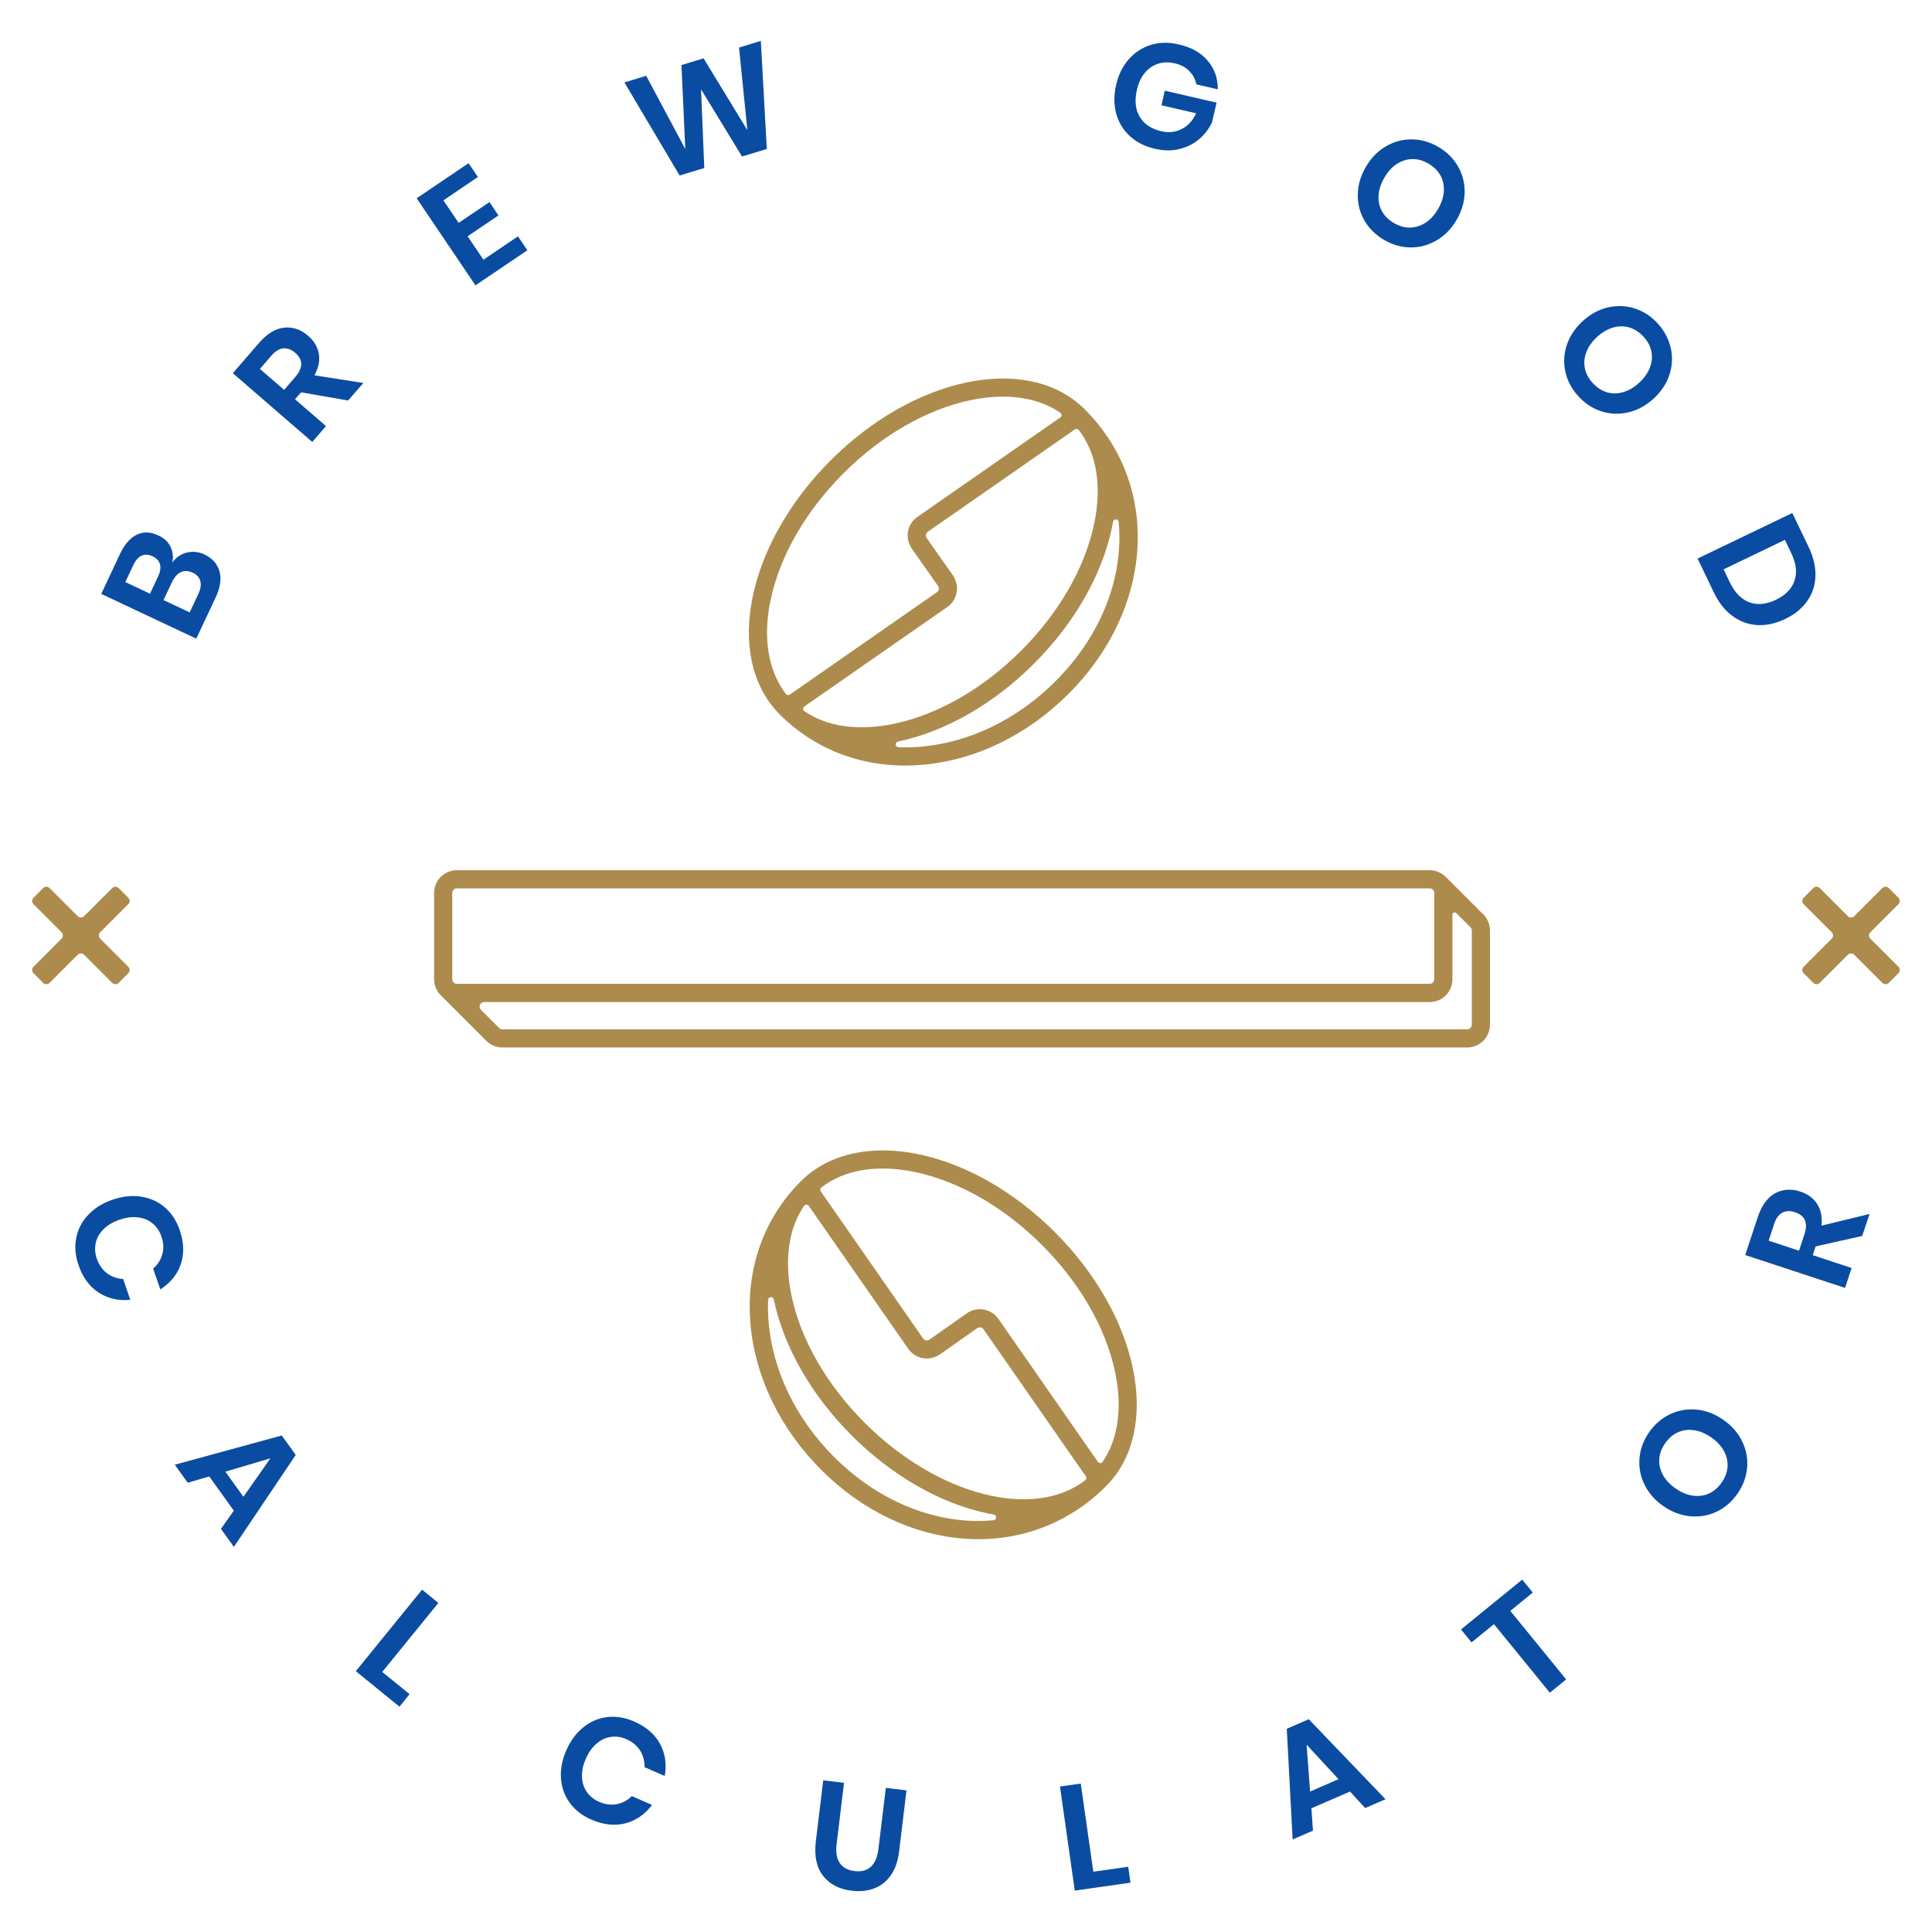 <?xml version="1.0" encoding="utf-8"?>
<!-- Generator: Adobe Illustrator 23.0.4, SVG Export Plug-In . SVG Version: 6.00 Build 0)  -->
<svg version="1.1" id="Layer_1" xmlns="http://www.w3.org/2000/svg" xmlns:xlink="http://www.w3.org/1999/xlink" x="0px" y="0px"
	 viewBox="0 0 300 300" style="enable-background:new 0 0 300 300;" xml:space="preserve">
<style type="text/css">
	.st0{fill:#0A4CA2;}
	.st1{fill:#AD8B4C;}
</style>
<g>
	<g>
		<path class="st0" d="M29.02,85.8c0.91-0.22,1.82-0.13,2.71,0.29c1.24,0.58,2.02,1.46,2.35,2.63c0.33,1.17,0.12,2.54-0.62,4.11
			l-2.98,6.34l-14.76-6.95l2.92-6.21c0.7-1.49,1.57-2.48,2.6-2.98c1.03-0.49,2.14-0.46,3.33,0.1c0.92,0.43,1.56,1.03,1.92,1.79
			c0.36,0.76,0.45,1.57,0.26,2.43C27.35,86.54,28.1,86.03,29.02,85.8z M23.29,92.19l1.25-2.66c0.35-0.74,0.45-1.38,0.3-1.91
			c-0.15-0.54-0.53-0.95-1.14-1.24c-0.61-0.29-1.18-0.32-1.69-0.11c-0.51,0.22-0.95,0.72-1.32,1.5l-1.23,2.61L23.29,92.19z
			 M31.11,90.25c-0.14-0.58-0.54-1.02-1.2-1.33c-0.66-0.31-1.26-0.33-1.82-0.08c-0.56,0.26-1.02,0.78-1.39,1.56l-1.31,2.78
			l4.06,1.91l1.32-2.8C31.15,91.51,31.26,90.83,31.11,90.25z"/>
		<path class="st0" d="M54.05,62.19l-7.3-1.27L45.81,62l4.81,4.16l-2.13,2.47L36.15,57.95l4.07-4.7c1.24-1.43,2.53-2.22,3.88-2.37
			c1.35-0.15,2.6,0.27,3.74,1.26c0.93,0.81,1.49,1.74,1.67,2.8c0.18,1.06-0.05,2.17-0.68,3.34l7.59,1.19L54.05,62.19z M44.12,60.54
			l1.75-2.03c1.22-1.41,1.21-2.65-0.04-3.73c-0.59-0.51-1.21-0.74-1.84-0.69c-0.63,0.06-1.26,0.45-1.88,1.17l-1.75,2.03L44.12,60.54
			z"/>
		<path class="st0" d="M68.85,31.11l2.37,3.5L76,31.38l1.4,2.07l-4.79,3.24l2.46,3.64l5.36-3.63l1.46,2.16l-8.06,5.45L64.7,30.79
			l8.06-5.45l1.45,2.14L68.85,31.11z"/>
		<path class="st0" d="M118.14,6.35l0.93,16.78l-3.85,1.17l-6.36-10.43l0.5,12.22l-3.83,1.16L96.96,12.8l3.38-1.03l6.07,11.37
			l-0.59-13.04l3.43-1.04l6.8,11.15l-1.29-12.82L118.14,6.35z"/>
		<path class="st0" d="M187.54,9.44c1.06,1.25,1.58,2.72,1.56,4.43l-3.33-0.77c-0.15-0.79-0.52-1.48-1.1-2.07
			c-0.58-0.59-1.34-0.99-2.27-1.2c-0.92-0.21-1.78-0.19-2.58,0.07c-0.8,0.26-1.49,0.73-2.06,1.42c-0.57,0.69-0.98,1.56-1.22,2.61
			c-0.38,1.67-0.24,3.07,0.44,4.21c0.68,1.14,1.79,1.88,3.34,2.24c1.14,0.26,2.2,0.15,3.17-0.34c0.97-0.49,1.72-1.3,2.24-2.45
			l-5.38-1.24l0.52-2.27l8.04,1.86l-0.71,3.06c-0.47,1-1.13,1.87-1.99,2.6c-0.86,0.74-1.88,1.25-3.06,1.54
			c-1.18,0.29-2.46,0.28-3.82-0.04c-1.56-0.36-2.86-1.02-3.9-1.98c-1.04-0.96-1.74-2.13-2.11-3.5s-0.37-2.85-0.01-4.43
			c0.36-1.58,1.01-2.9,1.95-3.97c0.94-1.07,2.08-1.82,3.42-2.24c1.35-0.42,2.8-0.45,4.36-0.08C184.99,7.34,186.49,8.19,187.54,9.44z
			"/>
		<path class="st0" d="M226.39,25.82c0.71,1.24,1.06,2.59,1.04,4.04c-0.02,1.46-0.44,2.88-1.24,4.27c-0.81,1.38-1.84,2.45-3.11,3.19
			c-1.26,0.74-2.61,1.11-4.04,1.1c-1.43-0.01-2.8-0.4-4.12-1.17c-1.32-0.77-2.33-1.77-3.05-3.01c-0.72-1.24-1.06-2.59-1.03-4.05
			c0.02-1.47,0.44-2.89,1.25-4.28c0.81-1.38,1.84-2.45,3.1-3.18c1.26-0.74,2.6-1.1,4.03-1.09c1.43,0.01,2.8,0.4,4.12,1.17
			C224.66,23.58,225.67,24.59,226.39,25.82z M219.32,24.7c-0.84,0.01-1.64,0.26-2.41,0.75c-0.76,0.49-1.41,1.21-1.95,2.14
			c-0.54,0.93-0.84,1.85-0.9,2.75c-0.05,0.9,0.12,1.73,0.53,2.46c0.41,0.74,1.03,1.35,1.85,1.83c0.83,0.48,1.66,0.72,2.5,0.71
			c0.84-0.01,1.64-0.26,2.41-0.75c0.76-0.49,1.41-1.21,1.95-2.14c0.54-0.93,0.84-1.85,0.9-2.75c0.05-0.9-0.12-1.73-0.53-2.46
			c-0.41-0.74-1.03-1.35-1.85-1.83C221,24.93,220.17,24.69,219.32,24.7z"/>
		<path class="st0" d="M259.43,54.01c0.32,1.39,0.25,2.78-0.2,4.17c-0.45,1.39-1.27,2.62-2.45,3.71c-1.18,1.08-2.48,1.8-3.91,2.13
			c-1.43,0.34-2.82,0.29-4.18-0.14c-1.36-0.43-2.56-1.21-3.59-2.34c-1.03-1.12-1.71-2.38-2.02-3.77c-0.32-1.39-0.25-2.79,0.21-4.18
			c0.46-1.39,1.28-2.63,2.46-3.72c1.18-1.08,2.48-1.79,3.9-2.13c1.42-0.33,2.81-0.28,4.17,0.15c1.36,0.43,2.56,1.21,3.59,2.34
			C258.43,51.36,259.11,52.62,259.43,54.01z M253.01,50.85c-0.81-0.24-1.65-0.24-2.52,0.01c-0.87,0.25-1.71,0.74-2.5,1.46
			c-0.79,0.73-1.35,1.52-1.67,2.37c-0.32,0.85-0.39,1.68-0.22,2.51c0.17,0.83,0.58,1.59,1.23,2.29c0.65,0.7,1.37,1.18,2.18,1.42
			c0.81,0.24,1.65,0.24,2.52-0.01c0.87-0.25,1.71-0.74,2.5-1.47c0.79-0.73,1.35-1.52,1.67-2.37c0.32-0.85,0.39-1.69,0.22-2.51
			c-0.17-0.83-0.58-1.59-1.23-2.29C254.54,51.57,253.81,51.1,253.01,50.85z"/>
		<path class="st0" d="M272.89,97.06c-1.41-0.08-2.7-0.55-3.87-1.41c-1.18-0.86-2.15-2.09-2.91-3.69l-2.51-5.23l14.71-7.07
			l2.51,5.23c0.77,1.6,1.13,3.12,1.08,4.57s-0.48,2.75-1.29,3.89c-0.81,1.14-1.95,2.07-3.42,2.77
			C275.73,96.82,274.3,97.13,272.89,97.06z M271.63,93.52c1.25,0.47,2.63,0.34,4.13-0.38c1.51-0.73,2.48-1.73,2.9-2.99
			c0.42-1.27,0.24-2.69-0.52-4.28l-0.98-2.04l-9.52,4.58l0.98,2.04C269.38,92.03,270.38,93.05,271.63,93.52z"/>
	</g>
	<g>
		<path class="st1" d="M121.09,110.95c5.16,5.16,12,7.93,19.47,7.93c0.88,0,1.76-0.04,2.66-0.12c8.25-0.71,16.3-4.62,22.68-11
			c13.32-13.32,14.42-32.32,2.56-44.18c-2.19-2.19-4.96-3.66-8.24-4.35c-3.1-0.66-6.51-0.6-10.15,0.16
			c-7.34,1.55-14.83,5.84-21.08,12.09c-6.25,6.25-10.55,13.74-12.09,21.08c-0.77,3.64-0.82,7.05-0.16,10.15
			C117.44,105.98,118.9,108.76,121.09,110.95z M147.9,89.24l-4-5.68c-0.15-0.21-0.14-0.42-0.12-0.53c0.02-0.11,0.08-0.31,0.29-0.46
			l22.83-15.89c0.19-0.13,0.46-0.1,0.61,0.09c2.78,3.59,3.63,8.71,2.38,14.61c-1.44,6.81-5.46,13.8-11.33,19.66
			c-5.87,5.87-12.85,9.89-19.66,11.33c-5.57,1.18-10.44,0.49-13.99-1.93c-0.26-0.18-0.27-0.56-0.01-0.74l22.19-15.44
			c0.82-0.57,1.35-1.44,1.48-2.43C148.7,90.92,148.43,90,147.9,89.24z M163.91,105.77c-5.91,5.91-13.35,9.53-20.93,10.18
			c-1.17,0.1-2.33,0.13-3.47,0.08c-0.53-0.02-0.58-0.77-0.07-0.88c0.01,0,0.03-0.01,0.04-0.01c7.34-1.55,14.83-5.84,21.08-12.09
			c6.25-6.25,10.55-13.74,12.09-21.08c0.07-0.32,0.13-0.64,0.18-0.95c0.09-0.52,0.83-0.48,0.88,0.04
			C174.48,89.46,171.16,98.51,163.91,105.77z M119.66,93.14c1.44-6.81,5.46-13.8,11.33-19.66c5.87-5.87,12.85-9.89,19.66-11.33
			c1.78-0.38,3.49-0.56,5.1-0.56c3.44,0,6.47,0.84,8.88,2.49c0.26,0.18,0.27,0.56,0.01,0.74l-22.19,15.45
			c-0.82,0.57-1.35,1.44-1.48,2.43c-0.12,0.91,0.15,1.84,0.68,2.59l4,5.68c0.15,0.21,0.14,0.42,0.12,0.53
			c-0.02,0.11-0.08,0.31-0.29,0.46l-22.83,15.89c-0.19,0.13-0.46,0.1-0.61-0.09C119.27,104.16,118.42,99.05,119.66,93.14z"/>
		<path class="st1" d="M163.81,191.34c-6.25-6.25-13.74-10.55-21.08-12.09c-3.63-0.77-7.05-0.82-10.15-0.16
			c-3.28,0.7-6.05,2.16-8.24,4.35c-5.77,5.77-8.55,13.63-7.81,22.13c0.71,8.25,4.62,16.3,11,22.68c6.35,6.35,14.3,10.14,22.4,10.69
			c0.67,0.04,1.33,0.07,1.99,0.07c7.5,0,14.47-2.87,19.79-8.2c2.19-2.19,3.66-4.96,4.35-8.24c0.66-3.1,0.6-6.51-0.16-10.15
			C174.36,205.08,170.06,197.6,163.81,191.34z M134.25,220.91c-5.87-5.87-9.89-12.85-11.33-19.66c-1.17-5.57-0.49-10.44,1.93-13.99
			c0.18-0.26,0.56-0.27,0.74-0.01l15.44,22.19c0.57,0.82,1.44,1.35,2.43,1.48c0.91,0.12,1.84-0.15,2.59-0.68l5.68-4
			c0.21-0.15,0.42-0.14,0.53-0.12c0.11,0.02,0.31,0.08,0.46,0.29l15.89,22.83c0.13,0.19,0.1,0.46-0.09,0.6
			C160.54,236.04,145.61,232.28,134.25,220.91z M150.12,236.12c-7.41-0.5-14.72-4-20.59-9.87c-5.91-5.91-9.53-13.35-10.18-20.93
			c-0.1-1.17-0.13-2.33-0.08-3.47c0.02-0.53,0.77-0.58,0.88-0.07c0,0.01,0.01,0.03,0.01,0.04c1.55,7.34,5.84,14.83,12.09,21.08
			c6.25,6.25,13.74,10.55,21.08,12.09c0.33,0.07,0.66,0.13,0.98,0.19c0.51,0.09,0.48,0.83-0.03,0.88
			C152.92,236.2,151.53,236.22,150.12,236.12z M171.22,226.99c-0.18,0.26-0.56,0.27-0.74,0.01l-15.44-22.19
			c-0.54-0.78-1.35-1.29-2.28-1.46c-0.93-0.17-1.87,0.04-2.65,0.59l-5.78,4.07c-0.21,0.15-0.42,0.14-0.53,0.12
			c-0.11-0.02-0.31-0.08-0.46-0.29L127.45,185c-0.13-0.19-0.1-0.46,0.09-0.61c3.59-2.78,8.71-3.63,14.61-2.38
			c6.81,1.44,13.8,5.46,19.66,11.33c5.87,5.87,9.89,12.85,11.33,19.66C174.32,218.58,173.63,223.44,171.22,226.99z"/>
		<path class="st1" d="M230.32,141.98l-5.81-5.81l-0.01,0.01c-0.64-0.65-1.53-1.05-2.51-1.05H70.94c-1.95,0-3.53,1.58-3.53,3.53
			v13.41c0,1.02,0.44,1.94,1.14,2.59l0,0l6.96,6.96c0.67,0.67,1.55,1.03,2.5,1.03h149.82c1.95,0,3.53-1.58,3.53-3.53v-14.65
			C231.36,143.53,230.99,142.64,230.32,141.98z M70.24,138.65c0-0.39,0.32-0.71,0.71-0.71H222c0.39,0,0.71,0.32,0.71,0.71v13.41
			c0,0.39-0.32,0.71-0.71,0.71H70.94c-0.39,0-0.71-0.32-0.71-0.71V138.65z M228.53,159.12c0,0.39-0.32,0.71-0.71,0.71H78
			c-0.19,0-0.37-0.07-0.5-0.21l-2.82-2.82c-0.44-0.44-0.13-1.2,0.5-1.2H222c1.95,0,3.53-1.58,3.53-3.53v-10.04
			c0-0.31,0.38-0.47,0.6-0.25l2.2,2.2c0.13,0.13,0.21,0.31,0.21,0.5V159.12z"/>
	</g>
	<g>
		<path class="st0" d="M28.07,196.31c-0.55,1.61-1.61,2.91-3.18,3.91l-1.11-3.23c0.72-0.62,1.19-1.37,1.43-2.24
			c0.24-0.87,0.19-1.8-0.16-2.79c-0.28-0.82-0.74-1.48-1.37-2c-0.63-0.52-1.39-0.82-2.28-0.93c-0.88-0.1-1.83,0.02-2.85,0.37
			c-1.01,0.35-1.82,0.83-2.46,1.46c-0.63,0.62-1.04,1.34-1.22,2.13c-0.18,0.8-0.13,1.6,0.15,2.42c0.34,0.99,0.87,1.76,1.6,2.3
			c0.72,0.54,1.56,0.84,2.5,0.89l1.11,3.23c-1.84,0.18-3.48-0.19-4.91-1.12c-1.43-0.93-2.47-2.35-3.13-4.27
			c-0.51-1.47-0.62-2.89-0.35-4.24c0.27-1.36,0.9-2.55,1.88-3.58c0.98-1.03,2.23-1.81,3.75-2.33c1.53-0.53,3-0.69,4.41-0.48
			c1.41,0.21,2.64,0.76,3.69,1.65c1.05,0.89,1.83,2.08,2.34,3.57C28.57,192.93,28.62,194.7,28.07,196.31z"/>
		<path class="st0" d="M36.31,234.57l-3.82-5.31l-3.34,0.98l-2.01-2.8l16.61-4.54l2.17,3.02l-9.6,14.28l-2.01-2.8L36.31,234.57z
			 M37.8,232.42l4.19-5.97l-7,2.07L37.8,232.42z"/>
		<path class="st0" d="M59.35,259.62l4.25,3.45l-1.57,1.94l-6.78-5.51l10.29-12.66l2.53,2.06L59.35,259.62z"/>
		<path class="st0" d="M102.49,270.79c0.81,1.5,1.05,3.16,0.73,4.98l-3.14-1.37c0.03-0.95-0.2-1.8-0.68-2.57
			c-0.48-0.77-1.2-1.36-2.16-1.78c-0.79-0.35-1.59-0.46-2.4-0.34c-0.81,0.12-1.55,0.47-2.22,1.05c-0.67,0.58-1.23,1.36-1.66,2.35
			c-0.43,0.97-0.62,1.91-0.59,2.79c0.03,0.89,0.28,1.67,0.74,2.34c0.46,0.67,1.09,1.18,1.88,1.53c0.96,0.42,1.88,0.55,2.77,0.38
			c0.89-0.17,1.67-0.58,2.35-1.25l3.14,1.37c-1.12,1.48-2.5,2.43-4.15,2.86c-1.65,0.42-3.4,0.23-5.27-0.58
			c-1.43-0.62-2.55-1.49-3.36-2.61c-0.81-1.12-1.27-2.39-1.36-3.81c-0.1-1.42,0.18-2.86,0.82-4.33c0.65-1.48,1.52-2.67,2.63-3.57
			c1.11-0.9,2.34-1.43,3.71-1.6c1.37-0.17,2.77,0.06,4.21,0.69C100.34,268.13,101.68,269.29,102.49,270.79z"/>
		<path class="st0" d="M131.06,276.84l-1.15,9.5c-0.15,1.27,0.01,2.26,0.49,2.96c0.48,0.7,1.25,1.12,2.31,1.24
			c1.04,0.13,1.88-0.09,2.51-0.66c0.63-0.57,1.03-1.49,1.18-2.76l1.15-9.5l3.21,0.39l-1.15,9.5c-0.18,1.5-0.61,2.73-1.3,3.7
			c-0.68,0.97-1.55,1.64-2.6,2.03c-1.05,0.39-2.2,0.5-3.45,0.35c-1.94-0.23-3.43-1-4.45-2.31c-1.02-1.3-1.4-3.08-1.13-5.33l1.15-9.5
			L131.06,276.84z"/>
		<path class="st0" d="M169.77,290.64l5.42-0.77l0.35,2.47l-8.65,1.23l-2.3-16.16l3.23-0.46L169.77,290.64z"/>
		<path class="st0" d="M209.63,278.19l-6,2.6l0.25,3.47l-3.16,1.37l-0.91-17.19l3.41-1.48l11.92,12.42l-3.16,1.37L209.63,278.19z
			 M207.84,276.27l-4.95-5.36l0.54,7.28L207.84,276.27z"/>
		<path class="st0" d="M236.37,245.28l1.64,2.01l-3.49,2.85l8.67,10.64l-2.53,2.06l-8.68-10.64l-3.48,2.83l-1.64-2.01L236.37,245.28
			z"/>
		<path class="st0" d="M259.32,219.6c1.29-0.61,2.66-0.85,4.11-0.72c1.45,0.14,2.84,0.66,4.15,1.58c1.32,0.91,2.3,2.03,2.94,3.35
			c0.64,1.32,0.9,2.69,0.77,4.11c-0.13,1.42-0.62,2.76-1.49,4.01c-0.87,1.25-1.95,2.19-3.24,2.8c-1.29,0.61-2.66,0.85-4.12,0.71
			c-1.46-0.14-2.85-0.67-4.16-1.58c-1.32-0.91-2.29-2.03-2.93-3.34c-0.64-1.31-0.89-2.68-0.77-4.11c0.13-1.42,0.62-2.76,1.49-4.01
			C256.95,221.14,258.03,220.21,259.32,219.6z M257.65,226.55c-0.06,0.84,0.13,1.66,0.56,2.46c0.43,0.8,1.09,1.5,1.98,2.12
			c0.89,0.62,1.78,0.99,2.68,1.11c0.9,0.13,1.73,0.02,2.5-0.33c0.77-0.35,1.42-0.92,1.97-1.7c0.54-0.78,0.85-1.6,0.91-2.44
			c0.06-0.84-0.13-1.66-0.56-2.46c-0.43-0.8-1.09-1.5-1.98-2.12c-0.89-0.61-1.78-0.99-2.68-1.11c-0.9-0.13-1.73-0.01-2.5,0.33
			c-0.77,0.35-1.42,0.92-1.97,1.7C258.01,224.9,257.7,225.71,257.65,226.55z"/>
		<path class="st0" d="M289.16,191.92l-7.23,1.62l-0.45,1.36l6.04,2l-1.02,3.09L271,194.88l1.95-5.9c0.6-1.8,1.49-3.03,2.68-3.68
			c1.19-0.65,2.5-0.74,3.94-0.27c1.17,0.39,2.04,1.04,2.62,1.95c0.57,0.91,0.79,2.03,0.65,3.34l7.47-1.82L289.16,191.92z
			 M279.35,194.21l0.84-2.55c0.59-1.77,0.1-2.91-1.47-3.43c-0.75-0.25-1.4-0.22-1.96,0.07c-0.56,0.29-0.99,0.89-1.29,1.8l-0.84,2.55
			L279.35,194.21z"/>
	</g>
	<g>
		<path class="st1" d="M17.42,137.9l-4.36,4.36c-0.28,0.28-0.72,0.28-1,0L7.7,137.9c-0.28-0.28-0.72-0.28-1,0l-1.5,1.5
			c-0.28,0.28-0.28,0.72,0,1l4.36,4.36c0.28,0.28,0.28,0.72,0,1l-4.36,4.36c-0.28,0.28-0.28,0.72,0,1l1.5,1.5
			c0.28,0.28,0.72,0.28,1,0l4.36-4.36c0.28-0.28,0.72-0.28,1,0l4.36,4.36c0.28,0.28,0.72,0.28,1,0l1.5-1.5c0.28-0.28,0.28-0.72,0-1
			l-4.36-4.36c-0.28-0.28-0.28-0.72,0-1l4.36-4.36c0.28-0.28,0.28-0.72,0-1l-1.5-1.5C18.14,137.63,17.69,137.63,17.42,137.9z"/>
		<path class="st1" d="M294.79,139.4l-1.5-1.5c-0.28-0.28-0.72-0.28-1,0l-4.36,4.36c-0.28,0.28-0.72,0.28-1,0l-4.36-4.36
			c-0.28-0.28-0.72-0.28-1,0l-1.5,1.5c-0.28,0.28-0.28,0.72,0,1l4.36,4.36c0.28,0.28,0.28,0.72,0,1l-4.36,4.36
			c-0.28,0.28-0.28,0.72,0,1l1.5,1.5c0.28,0.28,0.72,0.28,1,0l4.36-4.36c0.28-0.28,0.72-0.28,1,0l4.36,4.36c0.28,0.28,0.72,0.28,1,0
			l1.5-1.5c0.28-0.28,0.28-0.72,0-1l-4.36-4.36c-0.28-0.28-0.28-0.72,0-1l4.36-4.36C295.07,140.12,295.07,139.68,294.79,139.4z"/>
	</g>
</g>
</svg>
